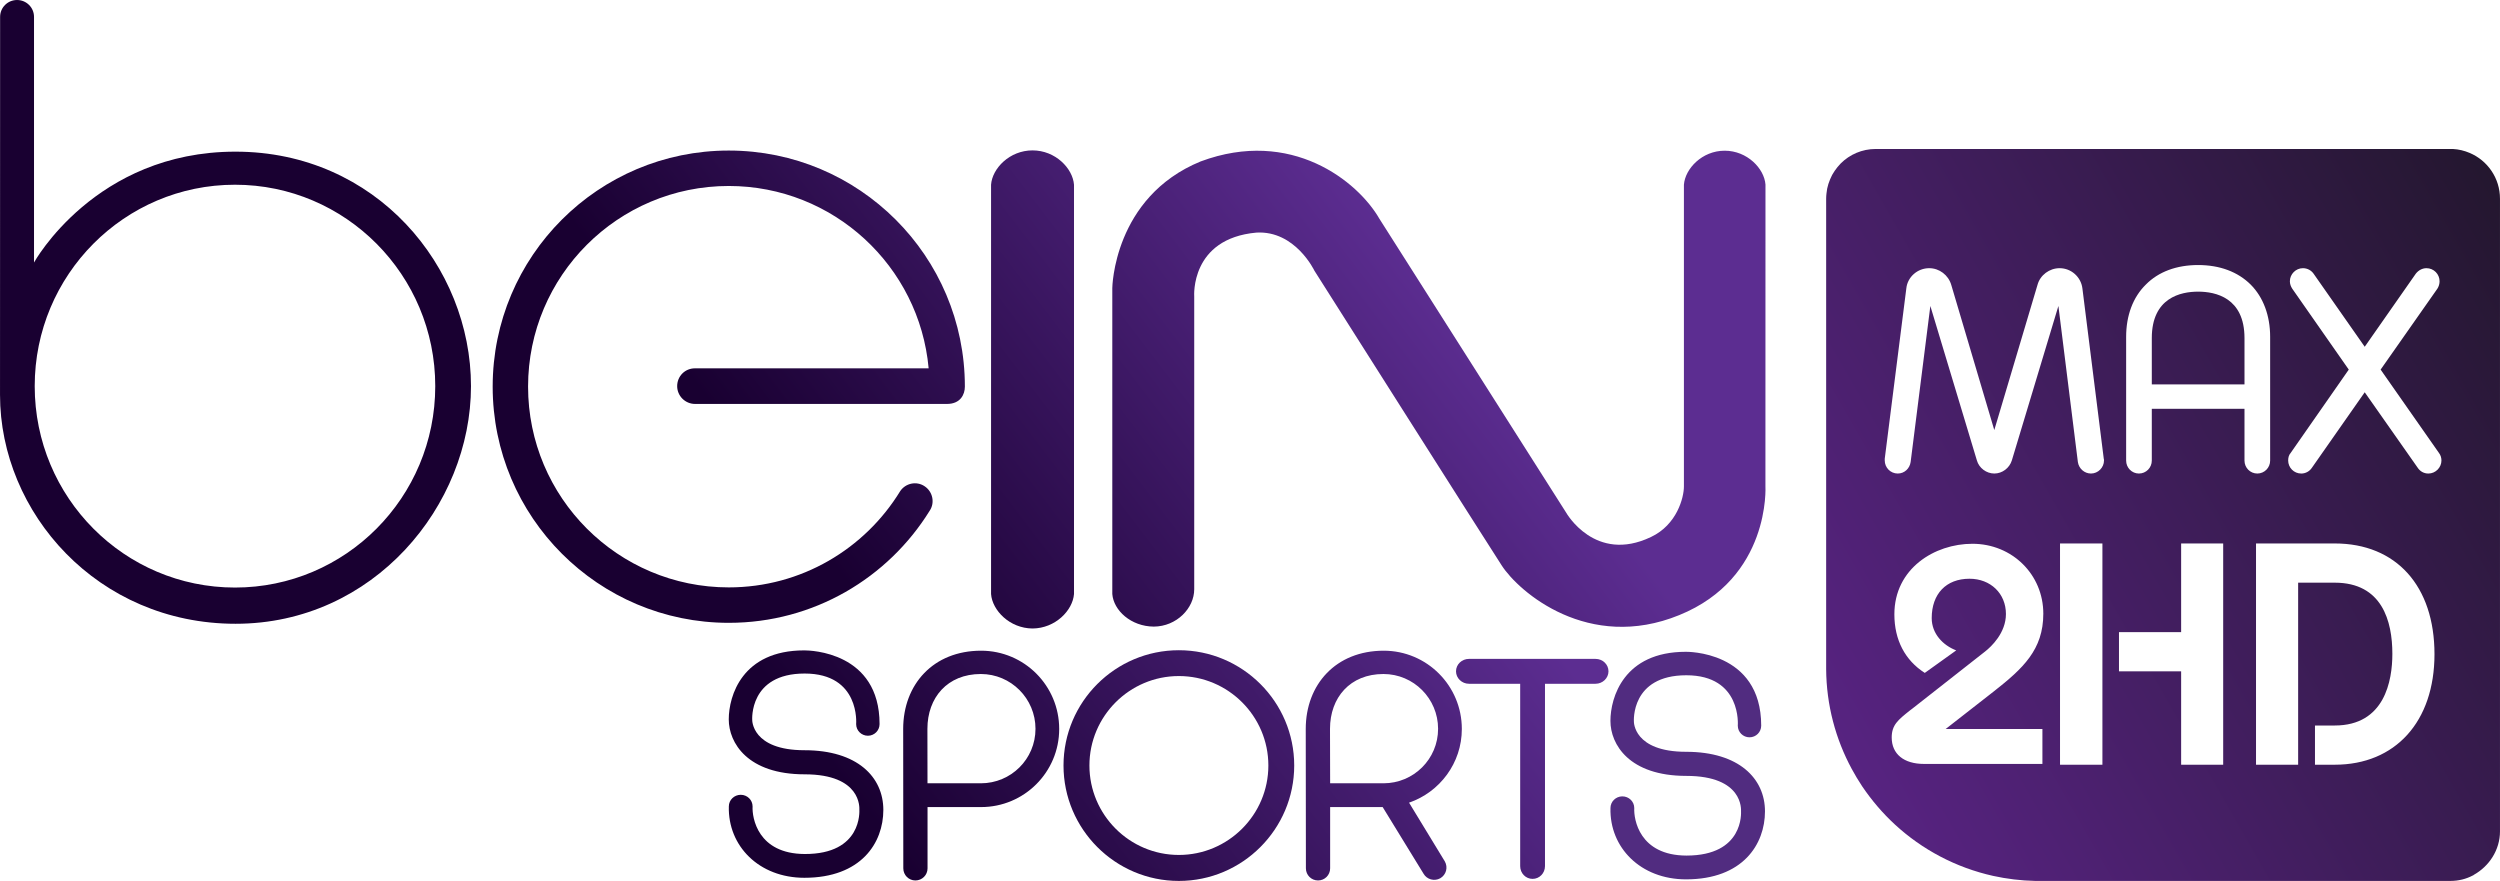 <?xml version="1.0" encoding="UTF-8" standalone="no"?>
<svg xmlns="http://www.w3.org/2000/svg" height="211.42" width="600" version="1.1" viewBox="0 0 158.75 55.939">
  <defs>
    <linearGradient id="a" gradientUnits="userSpaceOnUse" gradientTransform="matrix(64.265 -37.105 37.105 64.265 46.562 633.11)" x1="0" x2="1" y1="0" y2="0">
      <stop stop-color="#572381" offset="0"/>
      <stop stop-color="#111211" offset="1"/>
    </linearGradient>
    <linearGradient id="b" gradientUnits="userSpaceOnUse" gradientTransform="matrix(32.789 -25.119 25.119 32.789 -42.62 588.1)" x1="0" x2="1" y1="0" y2="0">
      <stop stop-color="#190031" offset="0"/>
      <stop stop-color="#190031" offset=".006"/>
      <stop stop-color="#5c2d91" offset="1"/>
    </linearGradient>
    <linearGradient id="c" gradientUnits="userSpaceOnUse" gradientTransform="matrix(32.789 -25.119 25.119 32.789 -27.034 608.45)" x1="0" x2="1" y1="0" y2="0">
      <stop stop-color="#190031" offset="0"/>
      <stop stop-color="#190031" offset=".006"/>
      <stop stop-color="#5c2d91" offset="1"/>
    </linearGradient>
    <linearGradient id="d" gradientUnits="userSpaceOnUse" gradientTransform="matrix(32.789 -25.119 25.119 32.789 -19.817 617.87)" x1="0" x2="1" y1="0" y2="0">
      <stop stop-color="#190031" offset="0"/>
      <stop stop-color="#190031" offset=".006"/>
      <stop stop-color="#5c2d91" offset="1"/>
    </linearGradient>
    <linearGradient id="e" gradientUnits="userSpaceOnUse" gradientTransform="matrix(32.789 -25.119 25.119 32.789 -10.278 630.32)" x1="0" x2="1" y1="0" y2="0">
      <stop stop-color="#190031" offset="0"/>
      <stop stop-color="#190031" offset=".006"/>
      <stop stop-color="#5c2d91" offset="1"/>
    </linearGradient>
    <linearGradient id="f" gradientUnits="userSpaceOnUse" gradientTransform="matrix(32.789 -25.119 25.119 32.789 -16.753 634.71)" x1="0" x2="1" y1="0" y2="0">
      <stop stop-color="#190031" offset="0"/>
      <stop stop-color="#190031" offset=".006"/>
      <stop stop-color="#5c2d91" offset="1"/>
    </linearGradient>
    <linearGradient id="g" gradientUnits="userSpaceOnUse" gradientTransform="matrix(32.789 -25.119 25.119 32.789 -11.047 642.15)" x1="0" x2="1" y1="0" y2="0">
      <stop stop-color="#190031" offset="0"/>
      <stop stop-color="#190031" offset=".006"/>
      <stop stop-color="#5c2d91" offset="1"/>
    </linearGradient>
    <linearGradient id="h" gradientUnits="userSpaceOnUse" gradientTransform="matrix(32.789 -25.118 25.118 32.789 -3.389 652.15)" x1="0" x2="1" y1="0" y2="0">
      <stop stop-color="#190031" offset="0"/>
      <stop stop-color="#190031" offset=".006"/>
      <stop stop-color="#5c2d91" offset="1"/>
    </linearGradient>
    <linearGradient id="i" gradientUnits="userSpaceOnUse" gradientTransform="matrix(32.789 -25.119 25.119 32.789 -19.856 630.66)" x1="0" x2="1" y1="0" y2="0">
      <stop stop-color="#190031" offset="0"/>
      <stop stop-color="#190031" offset=".006"/>
      <stop stop-color="#5c2d91" offset="1"/>
    </linearGradient>
    <linearGradient id="j" gradientUnits="userSpaceOnUse" gradientTransform="matrix(32.789 -25.119 25.119 32.789 -5.945 648.82)" x1="0" x2="1" y1="0" y2="0">
      <stop stop-color="#190031" offset="0"/>
      <stop stop-color="#190031" offset=".006"/>
      <stop stop-color="#5c2d91" offset="1"/>
    </linearGradient>
  </defs>
  <g transform="translate(71.815 -582.75)">
    <g stroke-width=".264">
      <path d="m-71.809 583.82s-0.006 16.5-0.006 24c0 7.49 6.196 14.54 14.958 14.54 8.764 0 14.949-7.5 14.949-15.09 0-7.6-6.032-14.89-14.955-14.89s-12.793 7.04-12.793 7.04v-15.6c0-0.59-0.482-1.07-1.077-1.07s-1.076 0.48-1.076 1.07m2.197 23.45c0-7.06 5.693-12.79 12.719-12.79 7.022 0 12.716 5.73 12.716 12.79 0 7.07-5.694 12.79-12.716 12.79-7.026 0-12.719-5.72-12.719-12.79" fill="url(#b)"/>
      <path d="m-40.531 607.3c0 8.28 6.712 15 14.992 15 5.394 0 10.118-2.85 12.76-7.12 0.343-0.51 0.191-1.21-0.32-1.55-0.514-0.35-1.214-0.2-1.555 0.31-2.241 3.66-6.276 6.11-10.885 6.11-7.04 0-12.744-5.71-12.744-12.75 0-7.03 5.704-12.74 12.744-12.74 6.648 0 12.104 5.09 12.693 11.58h-14.846c-0.625 0-1.123 0.5-1.123 1.13 0 0.62 0.509 1.13 1.133 1.13h16.003c0.841 0 1.133-0.59 1.133-1.1 0-8.28-6.713-14.99-14.993-14.99s-14.992 6.71-14.992 14.99" fill="url(#c)"/>
      <path d="m-6.25 592.3h0.005zc-1.454 0-2.556 1.14-2.633 2.18v25.99c0.077 1.04 1.18 2.18 2.633 2.19 1.454-0.01 2.554-1.15 2.634-2.19v-25.99c-0.08-1.04-1.18-2.18-2.634-2.18m-0.005 0h0.005zm0.005 30.35h0.005-0.005m-0.005 0h0.005-0.005" fill="url(#d)"/>
      <path d="m37.701 592.32h0.005zc-1.431 0-2.51 1.14-2.587 2.16v19.16c0 0.7-0.437 2.43-2.092 3.21-3.557 1.7-5.388-1.55-5.388-1.55l-11.858-18.66c-1.369-2.38-5.598-5.78-11.347-3.64-5.544 2.27-5.613 8.04-5.613 8.04v19.43c0.08 1.04 1.183 2.06 2.636 2.07 1.451-0.01 2.566-1.17 2.566-2.37v-18.6s-0.266-3.67 3.953-4.05c2.466-0.14 3.679 2.42 3.679 2.42s10.792 17.02 11.889 18.71c1.092 1.7 5.523 5.51 11.278 3.16 5.819-2.36 5.473-8.19 5.473-8.19l0.003-19.15c-0.078-1.02-1.162-2.15-2.592-2.15m-0.006 0h0.006zm-36.243 30.21h0.005zm-0.008 0h0.008z" fill="url(#e)"/>
      <path d="m-14.463 629.04 0.008 8.85c0 0.43 0.346 0.77 0.767 0.77 0.426 0 0.772-0.34 0.772-0.77v-3.89h3.4c2.739 0 4.96-2.22 4.96-4.96 0-2.75-2.22-4.97-4.96-4.97-3.034 0-4.947 2.14-4.947 4.97m1.539-0.01c0-1.98 1.268-3.48 3.393-3.48 1.916 0 3.47 1.56 3.47 3.48s-1.554 3.46-3.47 3.46h-3.388z" fill="url(#f)"/>
      <path d="m-4.282 631.36c0 4.04 3.287 7.33 7.325 7.33 4.038 0 7.325-3.29 7.325-7.33s-3.287-7.32-7.325-7.32c-4.038 0-7.325 3.28-7.325 7.32m1.645 0c0-3.13 2.548-5.68 5.68-5.68 3.132 0 5.683 2.55 5.683 5.68s-2.551 5.68-5.683 5.68c-3.132 0-5.68-2.55-5.68-5.68" fill="url(#g)"/>
      <path d="m21.466 624.59c-0.454 0-0.824 0.35-0.824 0.79 0 0.43 0.37 0.79 0.824 0.79h3.251v11.58c0 0.45 0.351 0.81 0.787 0.81 0.434 0 0.788-0.36 0.788-0.81v-11.58h3.209c0.454 0 0.823-0.36 0.823-0.79 0-0.44-0.369-0.79-0.823-0.79z" fill="url(#h)"/>
      <path d="m-20.755 624.05c-3.934 0-4.784 2.89-4.784 4.38s1.193 3.49 4.818 3.49c3.627 0 3.475 2.15 3.475 2.24 0 0.08 0.196 2.83-3.465 2.82-2.997-0.01-3.353-2.31-3.315-3.02 0-0.41-0.338-0.74-0.751-0.74-0.418 0-0.757 0.33-0.757 0.74-0.064 2.51 1.916 4.53 4.795 4.53 3.612 0 5.016-2.22 5.016-4.31s-1.652-3.79-5.006-3.79-3.32-1.92-3.32-1.92-0.214-2.95 3.328-2.95c3.545 0 3.271 3.21 3.271 3.21 0 0.41 0.336 0.74 0.746 0.74 0.408 0 0.741-0.33 0.741-0.74 0-4.59-4.409-4.68-4.768-4.68h-0.024" fill="url(#i)"/>
      <path d="m11.1 629.04 0.01 8.85c0 0.43 0.346 0.77 0.77 0.77 0.426 0 0.769-0.34 0.769-0.77v-3.89h3.336l2.595 4.23c0.211 0.37 0.689 0.5 1.063 0.29 0.375-0.22 0.504-0.69 0.289-1.07l-2.272-3.73c1.947-0.67 3.352-2.51 3.352-4.68 0-2.75-2.221-4.97-4.96-4.97-3.034 0-4.952 2.14-4.952 4.97m1.541-0.01c0-1.98 1.271-3.48 3.393-3.48 1.918 0 3.47 1.56 3.47 3.48s-1.552 3.46-3.47 3.46h-3.385z" fill="url(#j)"/>
      <path d="m38.535 628.83s0.271-3.2-3.269-3.2c-3.542 0-3.328 2.94-3.328 2.94s-0.039 1.92 3.318 1.92c3.353 0 5.006 1.7 5.006 3.78 0 2.09-1.402 4.32-5.014 4.32-2.884 0-4.864-2.02-4.797-4.53 0-0.41 0.341-0.74 0.754-0.74 0.415 0 0.756 0.33 0.756 0.74-0.038 0.71 0.315 3.01 3.313 3.02 3.661 0 3.467-2.74 3.467-2.82 0-0.09 0.152-2.24-3.475-2.24-3.63 0-4.818-2-4.818-3.49s0.847-4.39 4.782-4.39c0 0 4.792-0.1 4.792 4.69 0 0.41-0.331 0.74-0.744 0.74-0.408 0-0.743-0.33-0.743-0.74" fill="#512c80"/>
    </g>
    <path stroke-width=".406" fill="url(#a)" d="m47.296 592.21c-0.868 0-1.655 0.35-2.225 0.92-0.071 0.08-0.138 0.15-0.205 0.23-0.064 0.08-0.123 0.16-0.179 0.24-0.06 0.09-0.112 0.17-0.161 0.26-0.048 0.09-0.093 0.19-0.13 0.28-0.041 0.1-0.075 0.19-0.108 0.29-0.03 0.1-0.056 0.2-0.078 0.3-0.019 0.11-0.034 0.21-0.045 0.32-0.011 0.1-0.019 0.21-0.019 0.32v29.86c0.015 2.3 0.604 4.46 1.626 6.35 0.205 0.38 0.428 0.75 0.667 1.11 0.596 0.88 1.293 1.7 2.076 2.42 1.726 1.59 3.862 2.73 6.233 3.26 0.865 0.19 1.756 0.3 2.669 0.32h26.364c0.522 0 1.003-0.12 1.435-0.35 0.015-0.01 0.026-0.01 0.045-0.02-0.008 0-0.008-0.01 0.018-0.02 0.962-0.54 1.656-1.57 1.656-2.76v-40.17c0-1.31-0.791-2.43-1.928-2.91-0.331-0.14-0.689-0.23-1.07-0.25h-36.615-0.026zm20.47 7.37c1.375 0 2.52 0.43 3.336 1.24 0.798 0.8 1.238 1.96 1.238 3.32v7.86c0 0.45-0.362 0.82-0.816 0.82-0.451 0-0.813-0.37-0.813-0.82v-3.29h-5.886v3.29c0 0.45-0.362 0.82-0.817 0.82-0.451 0-0.812-0.37-0.812-0.82v-7.86c0-1.36 0.436-2.52 1.252-3.32 0.798-0.81 1.946-1.24 3.318-1.24zm-17.077 0.2c0.648 0 1.219 0.44 1.401 1.06l2.733 9.22 2.744-9.22c0.167-0.62 0.756-1.06 1.405-1.06 0.738 0 1.357 0.56 1.446 1.28l1.357 10.82c0.015 0.03 0.015 0.08 0.015 0.11 0 0.45-0.376 0.83-0.827 0.83-0.422 0-0.772-0.32-0.832-0.73l-1.237-9.91-2.957 9.81c-0.149 0.48-0.604 0.83-1.114 0.83-0.5 0-0.969-0.35-1.104-0.83l-2.956-9.81-1.252 9.91c-0.06 0.41-0.392 0.73-0.817 0.73-0.466 0-0.827-0.38-0.827-0.83v-0.11l1.371-10.82c0.075-0.72 0.709-1.28 1.451-1.28zm23.731 0c0.287 0 0.53 0.14 0.679 0.35l3.247 4.64 3.243-4.64c0.164-0.21 0.406-0.35 0.678-0.35 0.466 0 0.832 0.38 0.832 0.83 0 0.17-0.049 0.33-0.138 0.47l-3.605 5.14 3.709 5.3c0.093 0.12 0.153 0.29 0.153 0.47 0 0.45-0.377 0.83-0.831 0.83-0.287 0-0.526-0.14-0.679-0.37l-3.362-4.79-3.352 4.79c-0.149 0.23-0.406 0.37-0.678 0.37-0.47 0-0.832-0.38-0.832-0.83 0-0.18 0.045-0.35 0.153-0.47l3.695-5.3-3.59-5.14c-0.09-0.14-0.149-0.3-0.149-0.47 0-0.45 0.376-0.83 0.827-0.83zm-6.654 1.49c-1.1 0-2.941 0.38-2.941 2.95v2.94h5.886v-2.94c0-2.57-1.842-2.95-2.945-2.95zm-8.769 15.99h2.692v14.05h-2.692zm7.691 0h2.67v14.05h-2.67v-5.93h-3.947v-2.49h3.947zm4.755 0h4.999c3.903 0 6.334 2.7 6.334 7.03 0 4.29-2.489 7.02-6.334 7.02h-1.255v-2.49h1.255c3.177 0 3.659-2.85 3.659-4.55 0-2.07-0.644-4.52-3.659-4.52h-2.324v11.56h-2.675zm-18.011 0.02c2.525 0 4.504 1.95 4.504 4.44 0 2.29-1.295 3.48-3.125 4.92l-3.074 2.4h6.142v2.22h-7.517c-1.285 0-2.053-0.63-2.053-1.68 0-0.8 0.41-1.12 1.161-1.72l0.134-0.1 4.636-3.64c0.395-0.31 1.322-1.18 1.322-2.38 0-1.3-0.974-2.24-2.314-2.24-1.482 0-2.399 0.96-2.399 2.5 0 0.99 0.716 1.73 1.556 2.05l-1.996 1.43c-1.253-0.8-1.931-2.09-1.931-3.72 0-2.91 2.555-4.48 4.954-4.48z"/>
  </g>
</svg>
